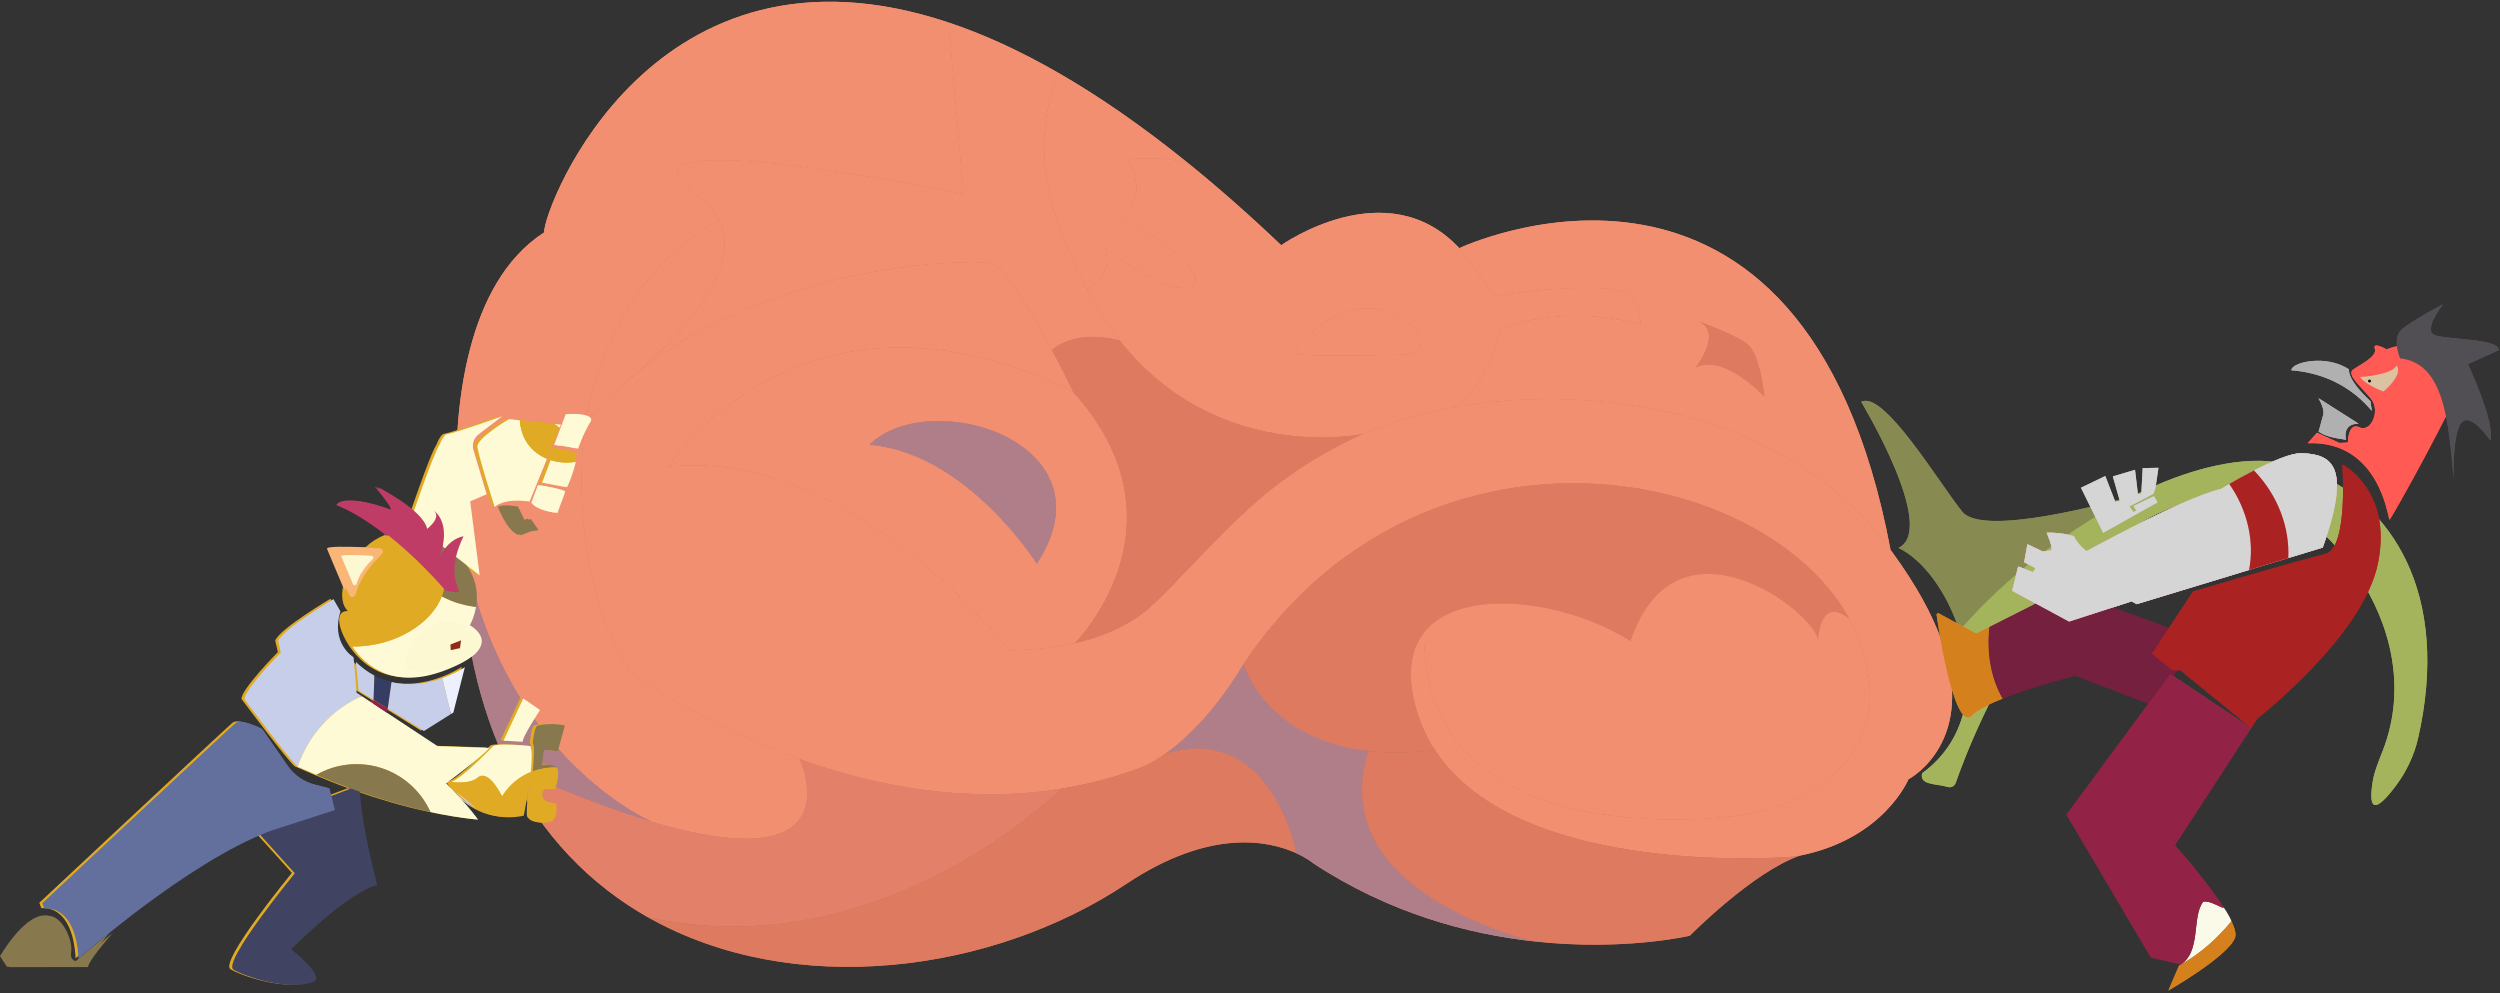 <?xml version="1.0" encoding="UTF-8"?><svg id="Layer_2" xmlns="http://www.w3.org/2000/svg" viewBox="0 0 725.029 288.024"><rect x="0" y="0" width="725.029" height="288.024" fill="#333333" stroke="none"/><defs><style>.cls-1{fill:#8d2d15;}.cls-2{fill:#fab677;}.cls-3{fill:#e28069;}.cls-4{fill:#dbc3a1;}.cls-5{fill:#edf0ff;}.cls-6{fill:#f28f70;}.cls-7{fill:#922246;}.cls-8{fill:#932247;}.cls-9{fill:#fefad5;}.cls-10{fill:#bf3c67;}.cls-11{fill:#75203f;}.cls-12{fill:#b07e89;}.cls-13{fill:#dd7a5f;}.cls-14{fill:#878a51;}.cls-15{fill:#e2a09c;}.cls-16{fill:#71453e;}.cls-17{fill:#a4b45c;}.cls-18{fill:#d3d3d3;}.cls-19{fill:#d5d5d5;}.cls-20{fill:#63709e;}.cls-21{fill:#404362;}.cls-22{fill:none;}.cls-23{fill:#a22;}.cls-24{fill:#ff5a53;}.cls-25{fill:#353d64;}.cls-26{fill:#524f54;}.cls-27{fill:#fcf8d2;}.cls-28{fill:#e0aa24;}.cls-29{fill:#b0b0b1;}.cls-30{fill:#87784d;}.cls-31{fill:#d4801d;}.cls-32{fill:#c7ceea;}.cls-33{fill:#ffd3c8;}.cls-34{fill:#fbfae8;}</style></defs><g id="Layer_3"><g><g><g><path class="cls-6" d="M275.11,6.535c-85.623-28.598-117.356,53.343-117.318,60.874-22.862,14.8-25.919,51.069-25.494,73.067l.007-.004c4.71,74.723,55.436,97.286,56.487,97.745,.011,.003,.015,.01,.015,.01,60.056,17.931,43.087-18.099,43.087-18.099-29.304-10.481-49.072-25.272-49.072-25.272-19.863-31.292-13.021-72.331-13.021-72.331,0,0,5.083-40.473,38.836-58.692-1.21-2.464-3.188-4.778-6.12-6.86-32.716-23.249,76.886-.748,76.886-.748l-4.29-49.689Z"/><path class="cls-6" d="M279.4,56.223s-109.602-22.5-76.886,.748c2.932,2.082,4.91,4.396,6.12,6.86,7.487,15.22-14.429,36.203-23.432,43.932,40.429-31.937,96.299-32.553,102.096-31.473,4.029,.75,12.106,14.573,17.762,25.179,5.032-3.957,11.672-4.691,19.672-2.734-3.395-4.315-6.592-9.278-9.5-14.966-16.384-30.789-13.488-47.906-8.535-62.773-11.261-6.459-21.777-11.191-31.587-14.463l4.29,49.689Z"/><path class="cls-6" d="M208.634,63.832c-33.754,18.218-38.836,58.692-38.836,58.692,3.669-4.288,7.613-8.197,11.741-11.744,0,0,.02-.012,.063-.046,1.186-1.024,2.385-2.01,3.6-2.97,9.003-7.728,30.919-28.712,23.432-43.932Z"/><path class="cls-6" d="M311.107,113.54l.151,.074s-2.612-5.428-6.199-12.144c-5.655-10.606-13.733-24.429-17.762-25.179-5.797-1.08-61.667-.464-102.096,31.473-1.963,1.684-3.311,2.739-3.6,2.97-.043,.034-.063,.046-.063,.046-4.128,3.547-8.072,7.456-11.741,11.744,0,0-6.842,41.039,13.021,72.331,0,0,19.769,14.792,49.072,25.272,21.52,7.704,48.19,13.093,75.948,8.584,7.75-1.255,15.589-3.282,23.415-6.246,0,0,2.606-.951,6.711-3.873,5.662-4.036,14.177-11.813,22.677-26,30.551-45.728,78.259-57.84,117.113-50.437,26.238,5.001,48.45,18.901,58.608,37.364l.004,.007c4.283,7.786,6.436,16.399,5.824,25.488,0,0-1.245,25.176-36.751,31.343,0,0-92.704,14.489-92.491-52.848-4.015,5.102-5.184,12.724-1.819,23.386,1.224,3.879,2.916,7.403,5.007,10.606,24.742,37.984,104.504,30.889,104.504,30.889,.465-.082,.92-.167,1.371-.258,24.421-4.905,31.451-22.125,31.451-22.125,0,0,1.464-.763,3.4-2.448,7.025-6.162,20.249-24.604-8.057-63.375-.176-.24-.351-.48-.531-.726-.346-.455-.69-.922-1.044-1.391-29.409-38.948-84.763-47.292-125.831-39.885l-.007,.004c-7.406,1.334-14.351,3.182-20.589,5.456-1.499,.549-3.363,1.274-5.519,2.224,0,0-.013,.008-.031,.009-7.85,3.447-19.521,9.686-31.07,19.797-13.46,11.791-27.415,28.777-33.927,33.038-3.701,2.425-8.885,5.643-18.471,7.778-.053,.049-.085,.086-.108,.108,.019-.029,.049-.055,.088-.096-5.002,1.104-11.203,1.925-19.02,2.183,0,0-45.696-59.045-98.993-53.346,0,0,38.915-60.133,117.355-21.797Z"/><path class="cls-12" d="M132.303,140.472l-.007,.004c.205,10.585,1.217,17.872,1.217,17.872,.507,25.803,5.549,46.966,13.845,63.992,16.789,7.48,30.404,12.586,41.431,15.877-1.051-.459-51.777-23.022-56.487-97.745Z"/><path class="cls-6" d="M306.696,20.998c-4.953,14.867-7.849,31.984,8.535,62.773,0,0,8.059-3.722,5.231-11.824,30.292,23.013,37.69,7.46,4.775-8.48,0,0,8.385-5.712,1.831-17.244,0,0,10.161-1.273,17.772,1.316-13.569-10.994-26.265-19.732-38.144-26.542Z"/><path class="cls-6" d="M324.731,98.736c27.937,35.493,69.129,27.419,70.523,27.138,.017-.001,.031-.009,.031-.009,2.157-.95,4.021-1.675,5.519-2.224,6.238-2.274,13.183-4.122,20.589-5.456l.007-.004c11.433-7.28,13.54-22.722,13.54-22.722,0,0,17.473-7.746,40.891-1.327,0,0,.258-8.306-6.438-9.88-6.689-1.578-25.129-.516-35.885,1.806,0,0-8.353-11.808-10.294-14.089-21.067-22.57-51.648-.852-51.648-.852-9.257-8.815-18.165-16.644-26.723-23.579-7.611-2.589-17.772-1.316-17.772-1.316,6.554,11.532-1.831,17.244-1.831,17.244,32.915,15.94,25.517,31.493-4.775,8.48,2.828,8.102-5.231,11.824-5.231,11.824,2.908,5.688,6.104,10.651,9.5,14.966Zm50.417,3.685c-.534-1.273,16.759-21.23,32.815-9.056,9.301,7.051,.221,9.468,.221,9.468,0,0-32.498,.868-33.036-.412Z"/><path class="cls-6" d="M311.107,113.54c-78.44-38.336-117.355,21.797-117.355,21.797,53.297-5.699,98.993,53.346,98.993,53.346,7.817-.258,14.018-1.079,19.02-2.183,2.203-2.292,33.127-35.678-.658-72.96Zm-59.01,15.445c17.946-17.429,71.452-.419,48.596,34.517,0,0-20.294-32.202-48.596-34.517Z"/><path class="cls-6" d="M300.693,163.501c22.856-34.936-30.65-51.945-48.596-34.517,28.301,2.314,48.596,34.517,48.596,34.517Z"/><path class="cls-6" d="M311.785,186.488c9.586-2.135,14.77-5.353,18.471-7.778,6.512-4.261,20.467-21.247,33.927-33.038,11.549-10.111,23.22-16.35,31.07-19.797-1.394,.281-42.586,8.355-70.523-27.138-8-1.958-14.639-1.224-19.672,2.734,3.587,6.715,6.199,12.144,6.199,12.144l-.151-.074c33.786,37.282,2.861,70.668,.658,72.96l.02-.012Z"/><path class="cls-6" d="M147.359,222.34c9.737,19.995,23.955,34.283,40.563,43.678,67.989,14.858,119.917-37.306,119.917-37.306-27.758,4.508-54.428-.88-75.948-8.584,0,0,16.969,36.03-43.087,18.099,0,0-.004-.007-.015-.01-11.027-3.291-24.642-8.397-41.431-15.877Z"/><path class="cls-6" d="M407.963,93.365c-16.056-12.173-33.35,7.783-32.815,9.056,.538,1.28,33.036,.412,33.036,.412,0,0,9.08-2.417-.221-9.468Z"/><path class="cls-6" d="M492.065,92.996c1.206,.432,10.973,3.971,14.6,6.72,3.858,2.93,5.039,15.313,5.039,15.313,0,0-11.625-12.603-19.94-8.454,0,0,8.489-10.697,.301-13.58Zm-68.853-21.026c1.941,2.282,10.294,14.089,10.294,14.089,10.756-2.321,29.196-3.383,35.885-1.806,6.696,1.574,6.438,9.88,6.438,9.88-23.418-6.419-40.891,1.327-40.891,1.327,0,0-2.107,15.442-13.54,22.722,41.067-7.407,96.422,.937,125.831,39.885,.354,.469,.698,.935,1.044,1.391-25.321-134.721-125.062-87.487-125.062-87.487Z"/><path class="cls-6" d="M492.065,92.996c8.188,2.883-.301,13.58-.301,13.58,8.314-4.149,19.94,8.454,19.94,8.454,0,0-1.181-12.384-5.039-15.313-3.627-2.749-13.394-6.288-14.6-6.72Z"/><path class="cls-6" d="M412.949,183.51c2.905-3.699,7.288-6.081,12.527-7.35,0,0-11.936-40.311,52.279-34.004-38.854-7.403-86.562,4.709-117.113,50.437,0,0,6.226,21.896,36.223,25.221,5.569,.628,11.958,.607,19.272-.313-2.09-3.203-3.783-6.727-5.007-10.606-3.365-10.662-2.195-18.284,1.819-23.386Z"/><path class="cls-6" d="M396.865,217.815c-29.997-3.325-36.223-25.221-36.223-25.221-8.5,14.187-17.015,21.964-22.677,26,30.626-9.213,37.832,28.092,37.966,28.833l.004,.007c3.267,1.482,4.964,2.943,4.964,2.943,22.099,14.542,44.971,20.549,64.03,22.638-1.383-.32-61.081-14.281-48.065-55.198Z"/><path class="cls-13" d="M187.922,266.018c42.182,23.875,99.813,16.219,138.764-9.707,24.357-16.22,41.368-12.471,49.245-8.885-.134-.741-7.34-38.046-37.966-28.833-4.105,2.922-6.711,3.873-6.711,3.873-7.825,2.964-15.665,4.991-23.415,6.246,0,0-51.928,52.165-119.917,37.306Z"/><path class="cls-6" d="M477.755,142.157c-64.215-6.307-52.279,34.004-52.279,34.004,13.917-3.37,33.795,1.158,47.397,9.783,13.267-39.452,54.073-8.077,54.385-.013,.103-2.095,1.003-12.962,9.104-6.41-10.158-18.462-32.37-32.362-58.608-37.364Z"/><path class="cls-6" d="M472.873,185.943c-13.602-8.624-33.48-13.153-47.397-9.783-5.239,1.269-9.622,3.65-12.527,7.35-.213,67.337,92.491,52.848,92.491,52.848,35.506-6.167,36.751-31.343,36.751-31.343,.612-9.089-1.541-17.702-5.824-25.488l-.004-.007c-8.102-6.553-9.001,4.315-9.104,6.41,.009,.094,.004,.178-.007,.265,0-.063,.005-.147,.007-.265-.313-8.064-41.118-39.439-54.385,.013Z"/><path class="cls-14" d="M539.776,116.55s22.284,36.823,10.818,42.349c7.11,3.412,14.099,12.863,17.609,23.944l.086-.023c13.862-15.878,32.332-30.057,50.467-39.061-7.083,2.028-43.687,12.03-49.661,4.662-6.618-8.164-22.842-35.418-29.32-31.87Z"/><path class="cls-13" d="M416.137,217.501c-7.314,.92-13.703,.941-19.272,.313-13.017,40.917,46.681,54.879,48.065,55.198l.021,.006c26.137,2.864,45.112-1.652,45.112-1.652,0,0,18.286-18.545,31.948-23.234-.451,.092-.906,.176-1.371,.258,0,0-79.762,7.095-104.504-30.889Z"/><path class="cls-17" d="M618.757,143.758c-18.135,9.005-36.606,23.183-50.467,39.061l-.086,.023c4.512,14.225,3.298,31.136-10.731,41.395-1.019,3.537,4.32,3.012,7.337,3.973,.982,.31,2.027-.199,2.369-1.173,4.718-13.587,32.515-86.285,86.071-83.735,16.878,.802,52.152,37.099,37.816,74.329-1.164,3.01-2.455,6.003-2.943,8.997-1.437,8.831,.916,8.991,6.755,1.179,3.035-4.063,5.272-8.832,6.366-13.601,1.174-5.095,1.98-10.156,2.394-15.15,3.201-38.495-18.576-59.842-40.906-64.625-12.067-2.587-27.88,1.33-43.974,9.326Z"/></g><g><path class="cls-6" d="M275.11,6.535c-85.623-28.598-117.356,53.343-117.318,60.874-22.862,14.8-25.919,51.069-25.494,73.067l.007-.004c4.71,74.723,55.436,97.286,56.487,97.745,.011,.003,.015,.01,.015,.01,60.056,17.931,43.087-18.099,43.087-18.099-29.304-10.481-49.072-25.272-49.072-25.272-19.863-31.292-13.021-72.331-13.021-72.331,0,0,5.083-40.473,38.836-58.692-1.21-2.464-3.188-4.778-6.12-6.86-32.716-23.249,76.886-.748,76.886-.748l-4.29-49.689Z"/><path class="cls-6" d="M279.4,56.223s-109.602-22.5-76.886,.748c2.932,2.082,4.91,4.396,6.12,6.86,7.487,15.22-14.429,36.203-23.432,43.932,40.429-31.937,96.299-32.553,102.096-31.473,4.029,.75,12.106,14.573,17.762,25.179,5.032-3.957,11.672-4.691,19.672-2.734-3.395-4.315-6.592-9.278-9.5-14.966-16.384-30.789-13.488-47.906-8.535-62.773-11.261-6.459-21.777-11.191-31.587-14.463l4.29,49.689Z"/><path class="cls-6" d="M208.634,63.832c-33.754,18.218-38.836,58.692-38.836,58.692,3.669-4.288,7.613-8.197,11.741-11.744,0,0,.02-.012,.063-.046,1.186-1.024,2.385-2.01,3.6-2.97,9.003-7.728,30.919-28.712,23.432-43.932Z"/><path class="cls-6" d="M311.107,113.54l.151,.074s-2.612-5.428-6.199-12.144c-5.655-10.606-13.733-24.429-17.762-25.179-5.797-1.08-61.667-.464-102.096,31.473-1.963,1.684-3.311,2.739-3.6,2.97-.043,.034-.063,.046-.063,.046-4.128,3.547-8.072,7.456-11.741,11.744,0,0-6.842,41.039,13.021,72.331,0,0,19.769,14.792,49.072,25.272,21.52,7.704,48.19,13.093,75.948,8.584,7.75-1.255,15.589-3.282,23.415-6.246,0,0,2.606-.951,6.711-3.873,5.662-4.036,14.177-11.813,22.677-26,30.551-45.728,78.259-57.84,117.113-50.437,26.238,5.001,48.45,18.901,58.608,37.364l.004,.007c4.283,7.786,6.436,16.399,5.824,25.488,0,0-1.245,25.176-36.751,31.343,0,0-92.704,14.489-92.491-52.848-4.015,5.102-5.184,12.724-1.819,23.386,1.224,3.879,2.916,7.403,5.007,10.606,24.742,37.984,104.504,30.889,104.504,30.889,.465-.082,.92-.167,1.371-.258,24.421-4.905,31.451-22.125,31.451-22.125,0,0,1.464-.763,3.4-2.448,7.025-6.162,20.249-24.604-8.057-63.375-.176-.24-.351-.48-.531-.726-.346-.455-.69-.922-1.044-1.391-29.409-38.948-84.763-47.292-125.831-39.885l-.007,.004c-7.406,1.334-14.351,3.182-20.589,5.456-1.499,.549-3.363,1.274-5.519,2.224,0,0-.013,.008-.031,.009-7.85,3.447-19.521,9.686-31.07,19.797-13.46,11.791-27.415,28.777-33.927,33.038-3.701,2.425-8.885,5.643-18.471,7.778-.053,.049-.085,.086-.108,.108,.019-.029,.049-.055,.088-.096-5.002,1.104-11.203,1.925-19.02,2.183,0,0-45.696-59.045-98.993-53.346,0,0,38.915-60.133,117.355-21.797Z"/><path class="cls-12" d="M132.303,140.472l-.007,.004c.205,10.585,1.217,17.872,1.217,17.872,.507,25.803,5.549,46.966,13.845,63.992,16.789,7.48,30.404,12.586,41.431,15.877-1.051-.459-51.777-23.022-56.487-97.745Z"/><path class="cls-6" d="M306.696,20.998c-4.953,14.867-7.849,31.984,8.535,62.773,0,0,8.059-3.722,5.231-11.824,30.292,23.013,37.69,7.46,4.775-8.48,0,0,8.385-5.712,1.831-17.244,0,0,10.161-1.273,17.772,1.316-13.569-10.994-26.265-19.732-38.144-26.542Z"/><path class="cls-6" d="M324.731,98.736c27.937,35.493,69.129,27.419,70.523,27.138,.017-.001,.031-.009,.031-.009,2.157-.95,4.021-1.675,5.519-2.224,6.238-2.274,13.183-4.122,20.589-5.456l.007-.004c11.433-7.28,13.54-22.722,13.54-22.722,0,0,17.473-7.746,40.891-1.327,0,0,.258-8.306-6.438-9.88-6.689-1.578-25.129-.516-35.885,1.806,0,0-8.353-11.808-10.294-14.089-21.067-22.57-51.648-.852-51.648-.852-9.257-8.815-18.165-16.644-26.723-23.579-7.611-2.589-17.772-1.316-17.772-1.316,6.554,11.532-1.831,17.244-1.831,17.244,32.915,15.94,25.517,31.493-4.775,8.48,2.828,8.102-5.231,11.824-5.231,11.824,2.908,5.688,6.104,10.651,9.5,14.966Zm50.417,3.685c-.534-1.273,16.759-21.23,32.815-9.056,9.301,7.051,.221,9.468,.221,9.468,0,0-32.498,.868-33.036-.412Z"/><path class="cls-6" d="M311.107,113.54c-78.44-38.336-117.355,21.797-117.355,21.797,53.297-5.699,98.993,53.346,98.993,53.346,7.817-.258,14.018-1.079,19.02-2.183,2.203-2.292,33.127-35.678-.658-72.96Zm-59.01,15.445c17.946-17.429,71.452-.419,48.596,34.517,0,0-20.294-32.202-48.596-34.517Z"/><path class="cls-12" d="M300.693,163.501c22.856-34.936-30.65-51.945-48.596-34.517,28.301,2.314,48.596,34.517,48.596,34.517Z"/><path class="cls-13" d="M311.785,186.488c9.586-2.135,14.77-5.353,18.471-7.778,6.512-4.261,20.467-21.247,33.927-33.038,11.549-10.111,23.22-16.35,31.07-19.797-1.394,.281-42.586,8.355-70.523-27.138-8-1.958-14.639-1.224-19.672,2.734,3.587,6.715,6.199,12.144,6.199,12.144l-.151-.074c33.786,37.282,2.861,70.668,.658,72.96l.02-.012Z"/><path class="cls-3" d="M147.359,222.34c9.737,19.995,23.955,34.283,40.563,43.678,67.989,14.858,119.917-37.306,119.917-37.306-27.758,4.508-54.428-.88-75.948-8.584,0,0,16.969,36.03-43.087,18.099,0,0-.004-.007-.015-.01-11.027-3.291-24.642-8.397-41.431-15.877Z"/><path class="cls-6" d="M407.963,93.365c-16.056-12.173-33.35,7.783-32.815,9.056,.538,1.28,33.036,.412,33.036,.412,0,0,9.08-2.417-.221-9.468Z"/><path class="cls-6" d="M492.065,92.996c1.206,.432,10.973,3.971,14.6,6.72,3.858,2.93,5.039,15.313,5.039,15.313,0,0-11.625-12.603-19.94-8.454,0,0,8.489-10.697,.301-13.58Zm-68.853-21.026c1.941,2.282,10.294,14.089,10.294,14.089,10.756-2.321,29.196-3.383,35.885-1.806,6.696,1.574,6.438,9.88,6.438,9.88-23.418-6.419-40.891,1.327-40.891,1.327,0,0-2.107,15.442-13.54,22.722,41.067-7.407,96.422,.937,125.831,39.885,.354,.469,.698,.935,1.044,1.391-25.321-134.721-125.062-87.487-125.062-87.487Z"/><path class="cls-13" d="M492.065,92.996c8.188,2.883-.301,13.58-.301,13.58,8.314-4.149,19.94,8.454,19.94,8.454,0,0-1.181-12.384-5.039-15.313-3.627-2.749-13.394-6.288-14.6-6.72Z"/><path class="cls-13" d="M412.949,183.51c2.905-3.699,7.288-6.081,12.527-7.35,0,0-11.936-40.311,52.279-34.004-38.854-7.403-86.562,4.709-117.113,50.437,0,0,6.226,21.896,36.223,25.221,5.569,.628,11.958,.607,19.272-.313-2.09-3.203-3.783-6.727-5.007-10.606-3.365-10.662-2.195-18.284,1.819-23.386Z"/><path class="cls-12" d="M396.865,217.815c-29.997-3.325-36.223-25.221-36.223-25.221-8.5,14.187-17.015,21.964-22.677,26,30.626-9.213,37.832,28.092,37.966,28.833l.004,.007c3.267,1.482,4.964,2.943,4.964,2.943,22.099,14.542,44.971,20.549,64.03,22.638-1.383-.32-61.081-14.281-48.065-55.198Z"/><path class="cls-13" d="M187.922,266.018c42.182,23.875,99.813,16.219,138.764-9.707,24.357-16.22,41.368-12.471,49.245-8.885-.134-.741-7.34-38.046-37.966-28.833-4.105,2.922-6.711,3.873-6.711,3.873-7.825,2.964-15.665,4.991-23.415,6.246,0,0-51.928,52.165-119.917,37.306Z"/><path class="cls-13" d="M477.755,142.157c-64.215-6.307-52.279,34.004-52.279,34.004,13.917-3.37,33.795,1.158,47.397,9.783,13.267-39.452,54.073-8.077,54.385-.013,.103-2.095,1.003-12.962,9.104-6.41-10.158-18.462-32.37-32.362-58.608-37.364Z"/><path class="cls-6" d="M472.873,185.943c-13.602-8.624-33.48-13.153-47.397-9.783-5.239,1.269-9.622,3.65-12.527,7.35-.213,67.337,92.491,52.848,92.491,52.848,35.506-6.167,36.751-31.343,36.751-31.343,.612-9.089-1.541-17.702-5.824-25.488l-.004-.007c-8.102-6.553-9.001,4.315-9.104,6.41,.009,.094,.004,.178-.007,.265,0-.063,.005-.147,.007-.265-.313-8.064-41.118-39.439-54.385,.013Z"/><path class="cls-14" d="M539.776,116.55s22.284,36.823,10.818,42.349c7.11,3.412,14.099,12.863,17.609,23.944l.086-.023c13.862-15.878,32.332-30.057,50.467-39.061-7.083,2.028-43.687,12.03-49.661,4.662-6.618-8.164-22.842-35.418-29.32-31.87Z"/><path class="cls-13" d="M416.137,217.501c-7.314,.92-13.703,.941-19.272,.313-13.017,40.917,46.681,54.879,48.065,55.198l.021,.006c26.137,2.864,45.112-1.652,45.112-1.652,0,0,18.286-18.545,31.948-23.234-.451,.092-.906,.176-1.371,.258,0,0-79.762,7.095-104.504-30.889Z"/><path class="cls-17" d="M618.757,143.758c-18.135,9.005-36.606,23.183-50.467,39.061l-.086,.023c4.512,14.225,3.298,31.136-10.731,41.395-1.019,3.537,4.32,3.012,7.337,3.973,.982,.31,2.027-.199,2.369-1.173,4.718-13.587,32.515-86.285,86.071-83.735,16.878,.802,52.152,37.099,37.816,74.329-1.164,3.01-2.455,6.003-2.943,8.997-1.437,8.831,.916,8.991,6.755,1.179,3.035-4.063,5.272-8.832,6.366-13.601,1.174-5.095,1.98-10.156,2.394-15.15,3.201-38.495-18.576-59.842-40.906-64.625-12.067-2.587-27.88,1.33-43.974,9.326Z"/></g></g><g><g><polygon class="cls-18" points="112.486 201.964 112.425 201.938 112.482 201.916 112.486 201.964"/><polygon class="cls-18" points="112.512 201.903 112.482 201.916 112.482 201.892 112.512 201.903"/><polygon class="cls-9" points="132.857 185.584 132.519 187.977 132.303 187.889 129.859 188.438 129.786 186.862 129.779 186.793 129.822 186.775 132.857 185.584"/><path class="cls-30" d="M128.337,171.135s-.155-.182-.444-.519c.038-.199,.07-.399,.098-.599,.366-2.637-.142-5.541-1.426-8.402v-.003c-1.034-2.311-2.57-4.595-4.551-6.689,.713,.227,1.44,.503,2.176,.835l.006,.004c.465,.205,.935,.439,1.41,.696,.724,.392,1.41,.788,2.053,1.199,.063,.036,.128,.079,.191,.119,.29,.187,.573,.374,.85,.563,1.086,.743,2.044,1.504,2.889,2.274,1.122,1.023,2.043,2.063,2.794,3.111l-2.989-2.336c-2.3,9.958,4.88,11.205-3.056,9.746Z"/><path class="cls-28" d="M138.851,185.758c-.068-2.77-3.459-4.547-3.459-4.547,0,0,.205-.345,.485-.973,.413-.922,.986-2.448,1.312-4.345,.192-1.117,.294-2.365,.226-3.695-.134-2.616-.927-5.557-3.03-8.469l-.003-.004-2.989-2.336c-2.3,9.958,4.88,11.205-3.056,9.746,0,0-.155-.182-.444-.519-1.71-1.968-8.163-9.195-16.171-15.515-2.16,.811-4.097,2.083-5.761,3.624,1.258,.059,2.421,.118,3.349,.171,.82,.048,1.204,1.045,.622,1.623-3.67,3.634-6.535,7.481-7.707,11.774-.24,.878-1.441,.971-1.796,.134-.294-.688-.624-1.463-.968-2.281-.553,2.975-.143,5.607,1.429,7.082,0,0-3.681-.521-2.157,4.832,.389,1.369,1.23,3.316,2.585,5.335,2.386,3.564,6.378,7.352,12.326,8.595,3.862,.808,8.549,.542,14.16-1.555,8.777-3.283,11.105-6.337,11.047-8.677Zm-21.228-2.552l-.007,.002,.004-.006c.011-.005,.025-.01,.037-.019-.012,.009-.023,.017-.034,.022Zm14.895,4.771l-.216-.088-2.444,.55-.073-1.576-.007-.069,.043-.018,3.035-1.191-.338,2.393Z"/><path class="cls-28" d="M109.931,160.519c-3.67,3.634-6.535,7.481-7.707,11.774-.24,.878-1.441,.971-1.796,.134-.294-.688-.624-1.463-.968-2.281,.205-1.088,.535-2.222,.989-3.36,.796-2.015,1.968-4.052,3.462-5.879,.626-.769,1.312-1.503,2.048-2.182,1.258,.059,2.421,.118,3.349,.171,.82,.048,1.204,1.045,.622,1.623Z"/><path class="cls-28" d="M127.991,170.017c-.028,.2-.06,.4-.098,.599-1.71-1.968-8.163-9.195-16.171-15.515,3.031-1.144,6.506-1.378,10.292-.179,1.981,2.095,3.517,4.378,4.552,6.689v.003c1.283,2.861,1.792,5.765,1.426,8.402Z"/><path class="cls-22" d="M139.112,189.297s1.491,1.563,2.136,1.633"/><g><path class="cls-28" d="M135.503,145.273l2.747,21.476-3.865-3.021-.003-.004c-.75-1.049-1.672-2.088-2.794-3.111,.411-1.538,1.048-3.273,1.984-5.22-2.117,.405-3.731,1.661-4.873,2.947-.276-.189-.56-.375-.85-.563-.063-.039-.128-.083-.191-.119,1.218-6.905-2.364-9.45-2.585-9.597,2.088,2.106-2.069,5.198-2.069,5.198-.336-1.719-1.86-3.551-3.798-5.255,1.932-5.578,5.992-17.051,7.311-18.914,.715-1.901,1.597-3.182,2.191-3.264,2.166-.3,16.066-5.214,16.066-5.214l-6.856,5.25c-1.378,1.058-1.963,2.854-1.466,4.521l3.832,12.837-4.78,2.054Z"/><path class="cls-9" d="M134.382,163.724l-2.989-2.336-3.169-2.48-.705-.549-3.323-2.597-.006-.004-6.029-4.716s.408-1.199,1.046-3.038c1.938,1.704,3.462,3.536,3.798,5.255,0,0,4.158-3.092,2.069-5.198,.221,.147,3.803,2.692,2.585,9.597,.063,.036,.128,.079,.191,.119,.29,.187,.573,.374,.85,.563,1.142-1.285,2.756-2.541,4.873-2.947-.936,1.948-1.573,3.682-1.984,5.22,1.122,1.023,2.043,2.063,2.794,3.111Z"/><path class="cls-30" d="M31.829,270.445s-7.001,7.94-7.164,9.895l-22.666,.017-1.999-3.052s7.87-13.783,14.432-11.603c3.17,1.053,5.91,7.021,5.332,10.47-.446,2.659,2.155,2.58,2.155,2.58l9.91-8.306Z"/><path class="cls-21" d="M103.537,229.527c-.911-.323-1.795-.642-2.653-.957l2.611-.986c-.005,.612,.009,1.264,.042,1.943Z"/><path class="cls-28" d="M83.6,275.168c9.793,7.927,6.79,9.256,6.79,9.256-6.722,3.196-20.066-1.258-23.525-3.326-3.462-2.069,17.776-27.949,17.776-27.949l-10.008-11.12c-23.792,10.143-52.702,35.899-52.702,35.899-.923-16.198-9.932-14.523-9.932-14.523l-.6-1.583s54.266-50.788,56.046-52.228c1.783-1.436,7.764,1.663,7.764,1.663l7.392,10.675c1.885,2.724,4.694,4.674,7.908,5.489l4.163,1.058,.566,2.231,5.647-2.139c.858,.315,1.742,.634,2.653,.957,.49,10.186,5.015,27.002,5.015,27.002-8.819,2.307-24.952,18.639-24.952,18.639Z"/><path class="cls-18" d="M137.542,234.523c-2.954-1.64-5.088-3.81-6.412-5.427l6.412,5.427Z"/><path class="cls-28" d="M151.029,236.447c-5.59,1.16-10.082-.03-13.487-1.924l-6.412-5.427c-1.085-1.331-1.624-2.289-1.624-2.289,.164-.028,.348-.08,.547-.158,3.549-1.387,12.161-10.457,12.161-10.457,2.009-.87,10.779,.057,10.779,.057,.514,1.373,.414,4.317,.074,7.54-.621,5.859-2.038,12.657-2.038,12.657Z"/><path class="cls-28" d="M150.726,214.992l-5.573-.311c.011-.077,5.737-12.24,5.737-12.24l4.881,3.352s-5.2,7.86-5.045,9.199Z"/><path class="cls-28" d="M159.122,238.115s-4.434,1.364-6.193-1.196c-.494-.72,.285-7.602,.76-13.369,.352-4.219,.54-7.841-.055-8.011,0,0,.454-4.994,1.392-5.219,4.152-1.006,7.936-.032,7.936-.032l-2.061,7.473s-4.038-.646-4.052-.229c-.018,.416-.55,4.181-.55,4.181,0,0,2.954-.358,4.182,.707h.003c.285,.245,.475,.568,.517,.989,.221,2.24-.867,5.436-.867,5.436l-2.339-.14c-.671-.044-1.26,.435-1.364,1.097l-.005,.037c-.18,1.275,.682,2.472,1.952,2.707l2.047,.375s.778,3.861-1.303,5.194Z"/><path class="cls-28" d="M137.807,237.603c-4.728-.485-9.376-1.268-13.828-2.231-7.555-1.63-14.55-3.77-20.442-5.845-.033-.679-.047-1.331-.042-1.943l-2.611,.986c-4.035-1.486-7.441-2.89-10.006-3.988-.166-.075-.33-.142-.491-.212-2.782-1.197-4.462-1.979-4.726-2.016-.043-.006-.109-.046-.198-.116-2.043-1.606-15.428-19.522-15.428-19.522-.106-2.816,10.556-13.604,10.556-13.604l-.776-3.32c1.244-3.432,16.035-12.149,16.035-12.149l2.014,3.525c-2.845,9.194,3.65,13.285,3.776,13.262,.13,.018,.908,10.334,.908,10.334l1.51,.996,3.375,2.227,3.973,2.621,10.825,7.147,3.811,2.517,15.002,.501c-2.59,3.031-12.497,10.263-12.497,10.263,6.946,7.062,9.259,10.568,9.259,10.568Z"/><path class="cls-28" d="M127.394,196.559c-3.932,1.401-9.226,2.46-14.725,1.125-1.64-.392-3.296-1.004-4.942-1.88-1.823-.973-3.631-2.27-5.382-3.968l.8,8.307,4.332,2.685,4.107,2.541,10.504,6.51,7.83-4.915,.695-.436,3.344-13.15s-2.585,1.765-6.56,3.181Zm-14.969,5.379l.058-.023v-.024l.029,.011-.029,.013,.004,.048-.061-.026Z"/><polygon class="cls-32" points="112.482 201.916 112.486 201.964 112.425 201.938 112.482 201.916"/><polygon class="cls-32" points="112.512 201.903 112.482 201.916 112.482 201.892 112.512 201.903"/><path class="cls-9" d="M164.063,120.115l-3.371,8.963s1.616-.1,6.114,.923c0,0,1.272-3.952,3.747-8.111,0,0,1.065-2.277-6.489-1.775Z"/><path class="cls-28" d="M166.129,133.816c-.62,2.942-2.297,7.338-2.659,7.344-.488,.006-7.117-1.306-7.117-1.306l2.476-6.53,1.297-3.421s5.862,.676,6.167,1.618c.14,.428,.051,1.274-.164,2.295Z"/><path class="cls-9" d="M155.998,140.658s7.018,1.15,7.016,1.78-2.179,5.751-2.156,6.21c0,0-5.011-.481-6.777-2.85l1.918-5.14Z"/><path class="cls-30" d="M155.348,153.624l-2.432,.4-2.655,1.076c-3.314-1.208-5.857-8.1-5.857-8.1,1.192-.802,4.943-.22,4.943-.22l2.069,4.195,1.682-.576,2.25,3.224Z"/><polygon class="cls-27" points="132.857 185.584 132.519 187.977 132.303 187.889 129.859 188.438 129.786 186.862 129.779 186.793 129.822 186.775 132.857 185.584"/><path class="cls-2" d="M109.931,160.519c-3.67,3.634-6.535,7.481-7.707,11.774-.24,.878-1.441,.971-1.796,.134-.294-.688-.624-1.463-.968-2.281-1.887-4.447-4.331-10.222-4.621-10.988-.297-.787,6.161-.65,11.121-.432,1.258,.059,2.421,.118,3.349,.171,.82,.048,1.204,1.045,.622,1.623Z"/><path class="cls-27" d="M107.235,162.029c.353-.349,.12-.952-.375-.98-2.782-.156-8.98-.439-8.753,.157,.209,.549,2.243,5.348,3.381,8.028,.215,.506,.94,.449,1.085-.081,.71-2.596,2.443-4.924,4.663-7.123Z"/><path class="cls-10" d="M128.337,171.135s-.155-.182-.444-.519c-1.71-1.968-8.163-9.195-16.171-15.515-4.434-3.5-9.34-6.72-14.185-8.613,0,0,1.335-3.784,15.257,1.276,0,0,2.743,1.59-4.07-6.628,.191,.095,6.3,3.185,10.484,6.868,1.938,1.704,3.462,3.536,3.798,5.255,0,0,4.158-3.092,2.069-5.198,.221,.147,3.803,2.692,2.585,9.597-.039,.229-.086,.464-.14,.702-.213,.998-.522,2.078-.953,3.252,.109-.24,.647-1.423,1.659-2.703,.149-.19,.305-.379,.475-.569,1.142-1.285,2.756-2.541,4.873-2.947-.936,1.948-1.573,3.682-1.984,5.22-.075,.265-.138,.522-.195,.776-2.3,9.958,4.88,11.205-3.056,9.746Z"/><polygon class="cls-8" points="111.582 205.369 111.407 206.607 107.434 203.986 107.476 202.828 111.582 205.369"/><path class="cls-30" d="M103.537,229.527c-.911-.323-1.795-.642-2.653-.957l2.611-.986c-.005,.612,.009,1.264,.042,1.943Z"/><path class="cls-28" d="M161.814,123.021l-.38,.93-3.657,8.987-5.047,12.392c-8.02-1.083-10.107,1.614-10.107,1.614,0,0-4.834-15.042-5.017-17.532-.179-2.49,9.156-7.988,9.156-7.988l3.135,.334,9.988,1.058,1.928,.205Z"/></g><path class="cls-22" d="M120.329,183.979c1.635,.425,3.393,.776,3.872,.493,0,0-3.135,3.128-5.362,2.343"/><path class="cls-22" d="M117.623,183.205l-.003-.004c-.264-.082-.421-.131-.421-.131"/><path class="cls-22" d="M134.898,182.343c.81-.049,1.597-.101,1.597-.101"/><path class="cls-22" d="M136.979,178.818s-.475,.665-1.103,1.42"/><polygon class="cls-1" points="132.857 185.584 132.519 187.977 132.303 187.889 129.859 188.438 129.786 186.862 129.779 186.793 129.822 186.775 132.857 185.584"/><polygon class="cls-33" points="131.026 188.135 130.965 188.11 131.023 188.087 131.026 188.135"/><polygon class="cls-33" points="131.052 188.074 131.023 188.087 131.023 188.063 131.052 188.074"/><path class="cls-22" d="M113.359,192.79s-3.825-1.387-4.21-.933"/><path class="cls-22" d="M115.447,195.416s-.971-.244-2.155,.872"/><path class="cls-22" d="M138.483,185.827s4.828-.966,5.518-.467"/><path class="cls-22" d="M140.173,187.778s2.405,1.08,2.615,1.532"/><path class="cls-22" d="M111.091,189.064s-3.063-2.813-5.859-2.724"/></g><g><polygon class="cls-18" points="115.443 201.21 115.212 202.846 115.064 202.784 113.397 203.161 113.345 202.085 113.342 202.036 113.371 202.024 115.443 201.21"/><polygon class="cls-18" points="113.345 202.085 113.284 202.059 113.342 202.036 113.345 202.085"/><polygon class="cls-18" points="113.371 202.024 113.342 202.036 113.342 202.013 113.371 202.024"/><path class="cls-9" d="M128.662,194.556c-14.251,5.331-22.551-1.163-26.485-7.04,12.902-.007,23.046-6.964,25.944-14.577,3.738,2.043,7.481,2.797,9.927,3.075-.546,3.187-1.797,5.318-1.797,5.318,0,0,11.561,6.06-7.589,13.224Z"/><path class="cls-30" d="M138.048,176.014c-2.446-.278-6.189-1.032-9.927-3.075,.352-.927,.601-1.866,.729-2.801,.664-4.77-1.544-10.407-5.977-15.095,1.17,.37,2.368,.876,3.592,1.536,.797,.429,1.545,.869,2.244,1.318,7.2,4.592,9.34,9.974,9.565,14.421,.067,1.33-.035,2.579-.226,3.695Z"/><path class="cls-28" d="M128.85,170.138c-1.198,8.62-12.201,17.368-26.673,17.378-1.355-2.02-2.196-3.967-2.585-5.335-1.524-5.352,2.157-4.832,2.157-4.832-5.926-5.563,4.651-27.528,21.124-22.305,4.433,4.688,6.642,10.324,5.977,15.095Z"/><path class="cls-22" d="M139.972,189.419s1.491,1.563,2.136,1.633"/><g><path class="cls-9" d="M133.931,146.437s-4.805-19.671-6.547-17.238-8.365,21.965-8.365,21.965l20.09,15.706-2.943-23.011-2.235,2.577Z"/><path class="cls-30" d="M32.689,270.566s-7.001,7.94-7.164,9.895l-22.666,.017-1.999-3.052s7.87-13.783,14.432-11.603c3.17,1.053,5.91,7.021,5.332,10.47-.446,2.659,2.155,2.58,2.155,2.58l9.91-8.306Z"/><path class="cls-21" d="M73.126,239.522l12.374,13.747s-21.236,25.88-17.776,27.95,16.803,6.523,23.525,3.326c0,0,3.002-1.327-6.789-9.255,0,0,16.134-16.332,24.952-18.64,0,0-5.147-19.134-5.058-28.946l-31.228,11.818Z"/><path class="cls-20" d="M76.068,211.376s-5.983-3.099-7.763-1.661-56.048,52.228-56.048,52.228l.602,1.583s9.008-1.675,9.932,14.524c0,0,31.288-27.873,55.552-37.05l18.788-6.085-1.599-6.315-4.165-1.058c-3.212-.816-6.02-2.766-7.907-5.49l-7.392-10.676Z"/><path class="cls-18" d="M131.989,229.217l6.412,5.427c-2.954-1.64-5.088-3.81-6.412-5.427Z"/><path class="cls-9" d="M153.926,223.911c-1.137,.455-2.266,1.051-3.364,1.812-2.363,1.64-3.936,3.617-4.96,5.252,0,0-3.84-8.11-7.057-5.464-2,1.647-5.374,1.558-7.633,1.259,3.549-1.387,12.16-10.457,12.16-10.457,2.009-.87,10.779,.057,10.779,.057,.514,1.373,.414,4.317,.074,7.54Z"/><path class="cls-9" d="M146.013,214.802c.011-.078,5.738-12.24,5.738-12.24l4.878,3.353s-5.198,7.861-5.045,9.201l-5.572-.313Z"/><path class="cls-30" d="M161.339,222.542c-2.104,.002-4.445,.287-6.791,1.13,.351-4.219,.54-7.842-.055-8.011,0,0,.454-4.994,1.392-5.219,4.152-1.006,7.936-.032,7.936-.032l-2.061,7.473s-4.038-.646-4.052-.229c-.018,.416-.55,4.181-.55,4.181,0,0,2.954-.358,4.182,.707Z"/><path class="cls-32" d="M104.918,201.881c-8.614,3.766-15.412,11.206-18.595,20.477-2.043-1.606-15.428-19.522-15.428-19.522-.106-2.816,10.556-13.604,10.556-13.604l-.777-3.32c1.244-3.432,16.035-12.149,16.035-12.149l2.014,3.525c-2.845,9.194,3.65,13.285,3.776,13.262,.13,.018,.908,10.334,.908,10.334l1.51,.996Z"/><path class="cls-9" d="M138.666,237.725c-4.728-.485-9.376-1.268-13.828-2.231-2.712-6.024-7.893-10.743-14.357-12.79-6.331-2.001-13.123-1.199-18.743,2-.166-.075-.33-.142-.491-.212-2.782-1.197-4.462-1.979-4.726-2.016-.043-.006-.109-.046-.198-.116,3.183-9.272,9.981-16.712,18.595-20.477l18.173,11.995,3.811,2.517,15.002,.501c-2.59,3.031-12.497,10.263-12.497,10.263,6.946,7.062,9.259,10.568,9.259,10.568Z"/><path class="cls-32" d="M108.586,195.925l-.251,7.024-4.331-2.685-.8-8.307c1.751,1.698,3.559,2.995,5.382,3.968Z"/><path class="cls-5" d="M134.813,193.499l-3.344,13.15-.695,.436-2.522-10.405c3.975-1.416,6.56-3.181,6.56-3.181Z"/><path class="cls-32" d="M130.775,207.086l-7.83,4.915-10.503-6.51,1.087-7.686c5.499,1.336,10.792,.277,14.725-1.125l2.522,10.405Z"/><path class="cls-9" d="M153.599,129.419c1.335,1.608,3.071,2.841,5.037,3.64l-5.047,12.392c-8.02-1.083-10.107,1.614-10.107,1.614,0,0-4.834-15.042-5.017-17.532-.179-2.49,9.156-7.988,9.156-7.988l3.136,.334c.146,2.386,.853,5.142,2.842,7.54Z"/><polygon class="cls-9" points="162.673 123.142 162.293 124.072 160.745 122.938 162.673 123.142"/><path class="cls-9" d="M164.923,120.237l-3.371,8.963s1.616-.1,6.114,.923c0,0,1.272-3.952,3.747-8.111,0,0,1.065-2.277-6.489-1.775Z"/><path class="cls-9" d="M166.988,133.937c-.62,2.942-2.297,7.338-2.659,7.344-.488,.006-7.117-1.306-7.117-1.306l2.476-6.53c2.267,.722,4.777,.907,7.3,.491Z"/><path class="cls-9" d="M156.858,140.779s7.018,1.15,7.016,1.78-2.179,5.751-2.156,6.21c0,0-5.011-.481-6.777-2.85l1.918-5.14Z"/><path class="cls-30" d="M156.208,153.746l-2.432,.4-2.655,1.076c-3.314-1.208-5.857-8.1-5.857-8.1,1.192-.802,4.943-.22,4.943-.22l2.069,4.195,1.682-.576,2.25,3.224Z"/><path class="cls-9" d="M145.634,120.732s-13.898,4.915-16.065,5.215-8.155,16.524,4.173,20.571l7.402-3.177-3.832-12.838c-.497-1.665,.086-3.464,1.466-4.521l6.856-5.25Z"/><path class="cls-27" d="M131.109,193.111c-5.552,2.076-9.96,1.881-13.376,.591-1.052-5.813,5.78-17.323,18.068-12.037-.191,.414,.018,1.05,.018,1.05,0,0,10.412,4.737-4.71,10.396Z"/><path class="cls-2" d="M110.791,160.639c.583-.577,.199-1.575-.621-1.621-4.599-.258-14.846-.725-14.472,.259,.346,.908,3.708,8.841,5.589,13.272,.355,.836,1.555,.742,1.795-.135,1.174-4.293,4.039-8.14,7.709-11.776Z"/><path class="cls-27" d="M108.095,162.151c.353-.349,.12-.952-.375-.98-2.782-.156-8.98-.439-8.753,.157,.209,.549,2.243,5.348,3.381,8.028,.215,.506,.94,.449,1.085-.081,.71-2.596,2.443-4.924,4.663-7.123Z"/><path class="cls-10" d="M129.198,171.257s-15.717-18.745-30.803-24.648c0,0,1.337-3.781,15.259,1.275,0,0,2.743,1.591-4.075-6.632,0,0,13.217,6.641,14.287,12.126,0,0,4.168-3.1,2.059-5.203,0,0,5.255,3.39,1.485,13.604,0,0,2.199-5.344,7.022-6.266-7.425,15.439,4.077,17.452-5.234,15.742Z"/><path class="cls-25" d="M113.528,197.805l-1.087,7.686-4.107-2.541,.251-7.024c1.646,.876,3.302,1.488,4.942,1.88Z"/><polygon class="cls-8" points="108.335 202.949 112.441 205.491 112.266 206.729 108.293 204.108 108.335 202.949"/><path class="cls-30" d="M124.838,235.494c-14.231-3.067-26.478-7.958-33.1-10.79,5.62-3.198,12.412-4.001,18.743-2,6.464,2.047,11.645,6.766,14.357,12.79Z"/><path class="cls-28" d="M162.293,124.072l-3.657,8.987c-1.967-.799-3.702-2.031-5.037-3.64-1.989-2.399-2.696-5.154-2.842-7.54l9.988,1.058,1.548,1.135Z"/><path class="cls-28" d="M166.988,133.937c-2.523,.416-5.033,.231-7.3-.491l1.297-3.421s5.862,.676,6.167,1.618c.14,.428,.051,1.274-.165,2.295Z"/></g><path class="cls-22" d="M118.061,183.194s6.044,1.967,7.002,1.4c0,0-3.135,3.127-5.365,2.344"/><path class="cls-22" d="M137.839,178.939s-2.462,3.439-3.6,3.571,3.115-.145,3.115-.145"/><polygon class="cls-1" points="133.717 185.704 133.379 188.1 133.162 188.009 130.721 188.561 130.645 186.985 130.639 186.915 130.682 186.896 133.717 185.704"/><polygon class="cls-33" points="131.886 188.257 131.825 188.231 131.883 188.209 131.886 188.257"/><polygon class="cls-33" points="131.912 188.196 131.883 188.209 131.883 188.185 131.912 188.196"/><path class="cls-22" d="M114.219,192.911s-3.825-1.387-4.21-.933"/><path class="cls-22" d="M116.307,195.538s-.971-.244-2.155,.872"/><path class="cls-22" d="M139.343,185.949s4.828-.966,5.518-.467"/><path class="cls-22" d="M141.032,187.899s2.405,1.08,2.615,1.532"/><path class="cls-22" d="M111.951,189.185s-3.063-2.813-5.859-2.724"/><path class="cls-28" d="M151.888,236.568c-5.59,1.16-10.082-.03-13.487-1.924l-6.412-5.427c-1.085-1.331-1.624-2.289-1.624-2.289,.164-.028,.348-.08,.547-.158,2.259,.299,5.633,.388,7.633-1.259,3.216-2.646,7.057,5.464,7.057,5.464,1.024-1.635,2.597-3.612,4.96-5.252,1.098-.76,2.227-1.356,3.364-1.812-.621,5.859-2.038,12.657-2.038,12.657Z"/><path class="cls-28" d="M159.982,238.237s-4.434,1.364-6.193-1.196c-.494-.72,.285-7.602,.76-13.369,2.345-.843,4.687-1.128,6.791-1.13h.003c.285,.245,.475,.568,.517,.989,.221,2.24-.867,5.436-.867,5.436l-2.339-.14c-.671-.044-1.26,.435-1.364,1.097l-.005,.037c-.18,1.275,.682,2.472,1.952,2.707l2.047,.375s.778,3.861-1.303,5.194Z"/></g></g><g><g><g><g><polygon class="cls-22" points="612.961 176.936 600.356 181.016 590.662 175.776 597.821 171.478 612.961 176.936"/><path class="cls-22" d="M645.137,263.926l-.13-.28c.006,.011,.012,.021,.019,.028,.068,.112,.104,.195,.111,.252Z"/><polygon class="cls-22" points="610.23 155.302 603.795 142.198 610.855 138.8 613.754 146.259 615.039 145.942 613.038 138.919 619.48 136.991 620.325 144.081 621.296 143.876 621.695 136.51 626.271 136.414 625.412 142.338 624.824 143.981 617.856 147.639 619.043 149.231 619.809 148.781 618.998 147.494 624.943 144.631 626.05 146.426 610.23 155.302"/><path class="cls-22" d="M691.545,114.301s-5.03-1.801-6.834-4.194c0,0,9.416-.594,10.597-3.332,0,0,2.394,2.094-3.763,7.526Z"/><path class="cls-22" d="M714.885,109.648c-.579,2.159-2.616,6.602-5.224,11.815-.596-2.901-1.362-5.576-2.381-7.896-2.179-4.952-5.535-8.303-10.928-8.885,0,0-.706-1.608-.927-3.513,2.271-.474,5.368-.641,7.553,1.142,3.847,3.138,2.742,1.907,2.742,1.907,0,0,11.156-1.992,9.164,5.431Z"/><path class="cls-22" d="M672.661,116.208l11.65,7.402c-4.996,.067-3.615,4.682-3.615,4.682-2.368-.398-5.317-.612-7.981-2.346l1.348-4.956c.282-1.159-.344-2.928-1.402-4.781Z"/><path class="cls-22" d="M688.139,119.922c-1.302-1.569-2.86-3.152-4.721-4.64-6.613-5.286-13.803-6.786-18.61-7.145,.083-2.409,10.294-4.658,16.731-.231,0,0-.8,2.677,6.32,9.318-.231,.031,.166,1.298,.279,2.699Z"/><path class="cls-22" d="M716.029,106.354s7.88,16.605,6.527,22.216c0,0-5.43-8.132-8.247-5.415-2.739,2.643-2.478,15.717-2.461,16.454-.532-6.317-1.057-12.644-2.187-18.147-.596-2.901-1.362-5.576-2.381-7.896-2.179-4.952-5.535-8.303-10.928-8.885,0,0-.706-1.608-.927-3.513-.192-1.685-.011-3.606,1.38-4.853,2.959-2.655,11.99-7.303,11.99-7.303,0,0-5.983,7.517-2.36,8.929,3.623,1.411,18.231,.815,18.593,4.342l-9,4.073Z"/></g><path class="cls-22" d="M673.912,159.549l-9.994,3.04-11.367,3.455-17.905,5.444-14.682,4.467h-.003l-1.486-.803-5.514,1.784-12.605,4.08-9.694-5.241-6.812-3.68,1.743-7.065,4.259,1.635h.003l.764-1.143-3.289-1.717,.941-5.218,4.41,2.082,2.276-.265c.078-.006,.14-.036,.187-.084,.032-.032,.061-.074,.081-.127,.384-.975-1.376-4.952-1.376-4.952,4.842-.089,7.887,1.018,7.887,1.018h.003c.137,.284,.284,.556,.442,.817,.053,.087,.106,.171,.162,.255,.358,.559,.756,1.057,1.138,1.483,1.022,1.142,1.959,1.78,1.959,1.78l.024-.012c.014-.006,.031-.019,.059-.031,.004-.007,.011-.01,.014-.009,.052-.031,.129-.071,.223-.123,.059-.034,.125-.071,.202-.111,.084-.046,.177-.095,.278-.15,.021-.012,.039-.025,.059-.034,.07-.04,.143-.08,.219-.12,.139-.077,.289-.16,.452-.246,.164-.092,.338-.188,.525-.285,.125-.067,.254-.138,.386-.209,.202-.111,.414-.224,.636-.344,.136-.074,.278-.15,.424-.23,.56-.3,1.172-.628,1.835-.977,.156-.083,.316-.169,.476-.254,.143-.077,.285-.15,.431-.23,.274-.144,.552-.291,.841-.444,.028-.015,.056-.027,.083-.043,.448-.232,.907-.474,1.383-.725,.059-.031,.115-.061,.174-.089,.268-.141,.542-.281,.82-.428,.528-.272,1.066-.553,1.618-.834,.24-.125,.483-.251,.729-.376,.122-.064,.247-.128,.372-.189,.247-.128,.496-.253,.746-.382,.503-.256,1.014-.516,1.531-.774,.239-.122,.479-.241,.722-.363,3.921-1.965,8.153-4.004,12.115-5.75,1.964-.866,3.864-1.661,5.629-2.338,.248-.098,.496-.189,.741-.281,.4-.151,.792-.295,1.174-.429,.179-.065,.355-.126,.53-.184,.272-.097,.54-.187,.801-.271,.155-.049,.309-.101,.46-.147,.381-.121,.752-.233,1.105-.332,.12-.034,.24-.068,.356-.096,.281-.079,.551-.149,.811-.209,0,0,.182-.112,.517-.313,.049-.028,.101-.059,.157-.093,.206-.124,.454-.272,.743-.442,.091-.052,.185-.108,.286-.17,.122-.071,.248-.145,.38-.222,.101-.059,.206-.12,.314-.182,.331-.191,.694-.401,1.077-.62,.156-.086,.32-.178,.484-.274,.191-.108,.386-.219,.585-.329,1.044-.588,2.217-1.234,3.457-1.889,.337-.181,.681-.361,1.028-.542,.17-.089,.347-.18,.521-.269,.635-.327,1.284-.653,1.936-.972,.246-.122,.489-.24,.731-.355,.236-.112,.471-.224,.707-.336,.298-.139,.592-.275,.883-.408,.294-.136,.585-.269,.875-.395,.242-.108,.481-.21,.719-.312,.967-.413,1.913-.791,2.815-1.11,.148-.053,.299-.105,.447-.155,.337-.117,.667-.224,.986-.318,.168-.052,.333-.1,.497-.145,.164-.045,.322-.087,.483-.129,.092-.022,.178-.044,.267-.067,.123-.03,.243-.058,.362-.082,.092-.022,.184-.041,.276-.056,.246-.048,.484-.089,.712-.117,.051-.007,.105-.015,.156-.019,.292-.035,.567-.054,.823-.053,.101-.001,.199,0,.293,.006,.168,.009,.34,.018,.508,.031,.168,.009,.336,.022,.504,.034,.138,.011,.279,.022,.417,.036,.171,.016,.339,.032,.507,.051,.164,.019,.329,.041,.493,.064,.372,.051,.733,.114,1.09,.187,.177,.037,.354,.077,.527,.12,.173,.043,.346,.09,.516,.139,.186,.054,.372,.115,.554,.182,.106,.036,.212,.076,.318,.118,.073,.031,.142,.058,.211,.089l.158,.069c.049,.023,.095,.046,.145,.069,.105,.05,.207,.102,.309,.155,.115,.06,.233,.127,.344,.194,.14,.085,.281,.177,.414,.272,.091,.066,.182,.131,.269,.2,.087,.069,.171,.141,.259,.213,.084,.072,.167,.151,.247,.229s.16,.161,.237,.242c.156,.167,.302,.347,.444,.534,.095,.127,.182,.256,.269,.393,.015,.028,.034,.056,.049,.087,.056,.091,.108,.181,.16,.275,.049,.094,.101,.188,.15,.285,.119,.243,.229,.502,.329,.774,.056,.155,.108,.313,.16,.475,.023,.075,.046,.151,.065,.23,.026,.082,.048,.168,.07,.257,.017,.062,.031,.123,.044,.185,.093,.4,.168,.823,.221,1.278,.017,.126,.03,.251,.04,.38,.013,.129,.023,.261,.033,.393,.008,.098,.013,.197,.017,.298,.008,.173,.015,.349,.019,.528,.007,.25,.006,.507,.002,.773-.074,3.989-1.293,9.611-4.133,17.531Z"/><path class="cls-22" d="M652.551,166.044l-17.905,5.444-12.523,3.808-2.159,.659h-.003l-1.486-.803-5.514,1.784-12.605,4.08-9.694-5.241-6.812-3.68,1.743-7.065,4.259,1.635,.767-1.143-3.289-1.717,.941-5.218,4.41,2.082,2.276-.265c.078-.006,.14-.036,.187-.084,.032-.032,.061-.074,.081-.127,.384-.975-1.376-4.952-1.376-4.952,4.842-.089,7.887,1.018,7.887,1.018,.136,.284,.284,.555,.445,.817,.053,.087,.106,.171,.162,.255,.358,.559,.756,1.057,1.138,1.483,1.022,1.142,1.959,1.78,1.959,1.78l.024-.012c.014-.006,.031-.019,.059-.031,.004-.007,.011-.01,.014-.009,.052-.031,.129-.071,.223-.123,.059-.034,.125-.071,.202-.111,.084-.046,.177-.098,.278-.15,.021-.012,.039-.025,.059-.034,.07-.04,.143-.08,.219-.12,.139-.077,.289-.16,.452-.246,.164-.092,.338-.188,.525-.285,.125-.067,.254-.138,.386-.209,.202-.111,.414-.224,.636-.344,.136-.074,.278-.15,.424-.23,.56-.3,1.172-.628,1.835-.977,.156-.083,.316-.169,.476-.254,.143-.077,.285-.15,.431-.23,.274-.144,.552-.291,.841-.444,.028-.015,.056-.027,.083-.043,.448-.236,.91-.477,1.383-.725,.059-.031,.115-.061,.174-.089,.271-.141,.542-.285,.82-.428,.528-.272,1.066-.553,1.618-.834,.24-.125,.483-.251,.729-.376,.122-.064,.247-.128,.372-.189,.247-.128,.496-.253,.746-.382,.503-.256,1.014-.516,1.531-.774,.239-.122,.479-.241,.722-.363,3.921-1.965,8.153-4.004,12.115-5.75,1.964-.866,3.864-1.661,5.629-2.338,.248-.098,.496-.189,.741-.281,.4-.151,.792-.295,1.174-.429,.179-.065,.355-.126,.53-.184,.272-.097,.54-.187,.801-.271,.155-.049,.309-.101,.46-.147,.381-.121,.752-.233,1.105-.332,.12-.034,.24-.068,.356-.096,.281-.079,.551-.149,.811-.209,0,0,.182-.112,.517-.313,.049-.028,.101-.059,.157-.093,.206-.124,.454-.272,.743-.442,.091-.052,.185-.108,.286-.17,.118-.068,.247-.142,.38-.222,.101-.059,.206-.12,.314-.182,5.472,7.84,7.287,17.036,5.729,24.921Z"/><path class="cls-22" d="M673.912,159.549l-9.994,3.04c.438-8.52-2.771-17.962-9.943-25.389,5.093-2.617,10.92-5.177,13.969-5.022,8.045,.409,14.726,2.944,5.967,27.371Z"/><path class="cls-22" d="M691.545,114.301s-5.03-1.801-6.834-4.194c0,0,9.416-.594,10.597-3.332,0,0,2.394,2.094-3.763,7.526Z"/><path class="cls-22" d="M701.704,112.404s1.601,3.77-1.569,3.634"/><path class="cls-22" d="M707.359,113.543s-4.691,1.2-1.368,2.807"/><path class="cls-22" d="M699.238,119.948s4.508-5.513,5.926,.321"/><circle class="cls-22" cx="687.484" cy="111.265" r=".42"/><path class="cls-22" d="M652.552,166.044c1.558-7.885-.256-17.08-5.729-24.921,1.77-1.028,4.35-2.485,7.152-3.923,7.172,7.426,10.381,16.869,9.943,25.389l-11.367,3.455Z"/></g><polygon class="cls-22" points="653.147 211.878 651.397 214.582 651.394 214.578 653.147 211.878"/><path class="cls-22" d="M645.137,263.926l-.13-.28c.006,.011,.012,.021,.019,.028,.068,.112,.104,.195,.111,.252Z"/><g><g><polygon class="cls-22" points="612.961 176.936 600.356 181.016 590.662 175.776 597.821 171.478 612.961 176.936"/><path class="cls-22" d="M689.932,164.086c-4.289,21.232-35.021,45.08-35.021,45.08l-1.764,2.713-1.753,2.7-20.345,31.309s8.815,9.763,13.958,17.758l.13,.28c-.007-.058-.043-.141-.111-.252,.198,.274,1.791,2.517,2.472,4.346l.003,.01c.93,1.968,1.354,3.611,.987,4.647-1.91,5.358-19.345,15.347-19.345,15.347l3.107-7.261,.166-.386-8.343-1.944-2.47-4.184-21.993-37.241,23.747-32.175-21.23-8.127s-.968,.245-2.565,.678c-4.008,1.089-11.976,3.372-18.459,5.96-3.95,1.578-7.35,3.271-8.969,4.875-5.333,5.284-10.175-29.016-10.175-29.016-.137-.392,.283-.748,.647-.549l10.81,5.895,3.838-1.936,5.209-2.631,7.489-3.78,.712-.427,9.694,5.241,12.605-4.08,16.355,5.898,6.953-10.526s25.107-7.487,38.469-10.946c6.673-1.731,4.844-25.931,4.844-25.931,0,0,14.643,7.416,10.35,28.654Z"/><path class="cls-22" d="M645.137,263.926l-.13-.28c.006,.011,.012,.021,.019,.028,.068,.112,.104,.195,.111,.252Z"/><polygon class="cls-22" points="610.23 155.302 603.795 142.198 610.855 138.8 613.754 146.259 615.039 145.942 613.038 138.919 619.48 136.991 620.325 144.081 621.296 143.876 621.695 136.51 626.271 136.414 625.412 142.338 624.824 143.981 617.856 147.639 619.043 149.231 619.809 148.781 618.998 147.494 624.943 144.631 626.05 146.426 610.23 155.302"/><path class="cls-22" d="M707.281,113.567c-2.179-4.952-5.535-8.303-10.928-8.885,0,0-.706-1.608-.927-3.513-1.731,.362-2.979,.905-2.979,.905,0,0-4.221-2.406-3.419-.185,.801,2.221-4.178,4.543-6.267,6.02-2.088,1.477,2.246,4.905,5.147,8.491,2.901,3.59-.116,9.87-3.378,8.269-3.262-1.598-3.335,4.423-3.335,4.423l-2.433,.118-6.499-2.965-2.713,3.043c21.113-.807,23.337,22.259,23.732,22.203,.282-.039,10.025-17.327,16.38-30.029-.596-2.901-1.362-5.576-2.381-7.896Zm-15.736,.734s-5.03-1.801-6.834-4.194c0,0,9.416-.594,10.597-3.332,0,0,2.394,2.094-3.763,7.526Z"/><path class="cls-22" d="M714.885,109.648c-.579,2.159-2.616,6.602-5.224,11.815-.596-2.901-1.362-5.576-2.381-7.896-2.179-4.952-5.535-8.303-10.928-8.885,0,0-.706-1.608-.927-3.513,2.271-.474,5.368-.641,7.553,1.142,3.847,3.138,2.742,1.907,2.742,1.907,0,0,11.156-1.992,9.164,5.431Z"/><path class="cls-22" d="M672.661,116.208l11.65,7.402c-4.996,.067-3.615,4.682-3.615,4.682-2.368-.398-5.317-.612-7.981-2.346l1.348-4.956c.282-1.159-.344-2.928-1.402-4.781Z"/><path class="cls-22" d="M688.139,119.922c-1.302-1.569-2.86-3.152-4.721-4.64-6.613-5.286-13.803-6.786-18.61-7.145,.083-2.409,10.294-4.658,16.731-.231,0,0-.8,2.677,6.32,9.318-.231,.031,.166,1.298,.279,2.699Z"/><path class="cls-22" d="M716.029,106.354s7.88,16.605,6.527,22.216c0,0-5.43-8.132-8.247-5.415-2.739,2.643-2.478,15.717-2.461,16.454-.532-6.317-1.057-12.644-2.187-18.147-.596-2.901-1.362-5.576-2.381-7.896-2.179-4.952-5.535-8.303-10.928-8.885,0,0-.706-1.608-.927-3.513-.192-1.685-.011-3.606,1.38-4.853,2.959-2.655,11.99-7.303,11.99-7.303,0,0-5.983,7.517-2.36,8.929,3.623,1.411,18.231,.815,18.593,4.342l-9,4.073Z"/></g><path class="cls-22" d="M673.912,159.549l-9.994,3.04-11.367,3.455-17.905,5.444-14.682,4.467h-.003l-1.486-.803-5.514,1.784-12.605,4.08-9.694-5.241-6.812-3.68,1.743-7.065,4.259,1.635h.003l.764-1.143-3.289-1.717,.941-5.218,4.41,2.082,2.276-.265c.078-.006,.14-.036,.187-.084,.032-.032,.061-.074,.081-.127,.384-.975-1.376-4.952-1.376-4.952,4.842-.089,7.887,1.018,7.887,1.018h.003c.137,.284,.284,.556,.442,.817,.053,.087,.106,.171,.162,.255,.358,.559,.756,1.057,1.138,1.483,1.022,1.142,1.959,1.78,1.959,1.78l.024-.012c.014-.006,.031-.019,.059-.031,.004-.007,.011-.01,.014-.009,.052-.031,.129-.071,.223-.123,.059-.034,.125-.071,.202-.111,.084-.046,.177-.095,.278-.15,.021-.012,.039-.025,.059-.034,.07-.04,.143-.08,.219-.12,.139-.077,.289-.16,.452-.246,.164-.092,.338-.188,.525-.285,.125-.067,.254-.138,.386-.209,.202-.111,.414-.224,.636-.344,.136-.074,.278-.15,.424-.23,.56-.3,1.172-.628,1.835-.977,.156-.083,.316-.169,.476-.254,.143-.077,.285-.15,.431-.23,.274-.144,.552-.291,.841-.444,.028-.015,.056-.027,.083-.043,.448-.232,.907-.474,1.383-.725,.059-.031,.115-.061,.174-.089,.268-.141,.542-.281,.82-.428,.528-.272,1.066-.553,1.618-.834,.24-.125,.483-.251,.729-.376,.122-.064,.247-.128,.372-.189,.247-.128,.496-.253,.746-.382,.503-.256,1.014-.516,1.531-.774,.239-.122,.479-.241,.722-.363,3.921-1.965,8.153-4.004,12.115-5.75,1.964-.866,3.864-1.661,5.629-2.338,.248-.098,.496-.189,.741-.281,.4-.151,.792-.295,1.174-.429,.179-.065,.355-.126,.53-.184,.272-.097,.54-.187,.801-.271,.155-.049,.309-.101,.46-.147,.381-.121,.752-.233,1.105-.332,.12-.034,.24-.068,.356-.096,.281-.079,.551-.149,.811-.209,0,0,.182-.112,.517-.313,.049-.028,.101-.059,.157-.093,.206-.124,.454-.272,.743-.442,.091-.052,.185-.108,.286-.17,.122-.071,.248-.145,.38-.222,.101-.059,.206-.12,.314-.182,.331-.191,.694-.401,1.077-.62,.156-.086,.32-.178,.484-.274,.191-.108,.386-.219,.585-.329,1.044-.588,2.217-1.234,3.457-1.889,.337-.181,.681-.361,1.028-.542,.17-.089,.347-.18,.521-.269,.635-.327,1.284-.653,1.936-.972,.246-.122,.489-.24,.731-.355,.236-.112,.471-.224,.707-.336,.298-.139,.592-.275,.883-.408,.294-.136,.585-.269,.875-.395,.242-.108,.481-.21,.719-.312,.967-.413,1.913-.791,2.815-1.11,.148-.053,.299-.105,.447-.155,.337-.117,.667-.224,.986-.318,.168-.052,.333-.1,.497-.145,.164-.045,.322-.087,.483-.129,.092-.022,.178-.044,.267-.067,.123-.03,.243-.058,.362-.082,.092-.022,.184-.041,.276-.056,.246-.048,.484-.089,.712-.117,.051-.007,.105-.015,.156-.019,.292-.035,.567-.054,.823-.053,.101-.001,.199,0,.293,.006,.168,.009,.34,.018,.508,.031,.168,.009,.336,.022,.504,.034,.138,.011,.279,.022,.417,.036,.171,.016,.339,.032,.507,.051,.164,.019,.329,.041,.493,.064,.372,.051,.733,.114,1.09,.187,.177,.037,.354,.077,.527,.12,.173,.043,.346,.09,.516,.139,.186,.054,.372,.115,.554,.182,.106,.036,.212,.076,.318,.118,.073,.031,.142,.058,.211,.089l.158,.069c.049,.023,.095,.046,.145,.069,.105,.05,.207,.102,.309,.155,.115,.06,.233,.127,.344,.194,.14,.085,.281,.177,.414,.272,.091,.066,.182,.131,.269,.2,.087,.069,.171,.141,.259,.213,.084,.072,.167,.151,.247,.229s.16,.161,.237,.242c.156,.167,.302,.347,.444,.534,.095,.127,.182,.256,.269,.393,.015,.028,.034,.056,.049,.087,.056,.091,.108,.181,.16,.275,.049,.094,.101,.188,.15,.285,.119,.243,.229,.502,.329,.774,.056,.155,.108,.313,.16,.475,.023,.075,.046,.151,.065,.23,.026,.082,.048,.168,.07,.257,.017,.062,.031,.123,.044,.185,.093,.4,.168,.823,.221,1.278,.017,.126,.03,.251,.04,.38,.013,.129,.023,.261,.033,.393,.008,.098,.013,.197,.017,.298,.008,.173,.015,.349,.019,.528,.007,.25,.006,.507,.002,.773-.074,3.989-1.293,9.611-4.133,17.531Z"/><path class="cls-22" d="M652.551,166.044l-17.905,5.444-12.523,3.808-2.159,.659h-.003l-1.486-.803-5.514,1.784-12.605,4.08-9.694-5.241-6.812-3.68,1.743-7.065,4.259,1.635,.767-1.143-3.289-1.717,.941-5.218,4.41,2.082,2.276-.265c.078-.006,.14-.036,.187-.084,.032-.032,.061-.074,.081-.127,.384-.975-1.376-4.952-1.376-4.952,4.842-.089,7.887,1.018,7.887,1.018,.136,.284,.284,.555,.445,.817,.053,.087,.106,.171,.162,.255,.358,.559,.756,1.057,1.138,1.483,1.022,1.142,1.959,1.78,1.959,1.78l.024-.012c.014-.006,.031-.019,.059-.031,.004-.007,.011-.01,.014-.009,.052-.031,.129-.071,.223-.123,.059-.034,.125-.071,.202-.111,.084-.046,.177-.098,.278-.15,.021-.012,.039-.025,.059-.034,.07-.04,.143-.08,.219-.12,.139-.077,.289-.16,.452-.246,.164-.092,.338-.188,.525-.285,.125-.067,.254-.138,.386-.209,.202-.111,.414-.224,.636-.344,.136-.074,.278-.15,.424-.23,.56-.3,1.172-.628,1.835-.977,.156-.083,.316-.169,.476-.254,.143-.077,.285-.15,.431-.23,.274-.144,.552-.291,.841-.444,.028-.015,.056-.027,.083-.043,.448-.236,.91-.477,1.383-.725,.059-.031,.115-.061,.174-.089,.271-.141,.542-.285,.82-.428,.528-.272,1.066-.553,1.618-.834,.24-.125,.483-.251,.729-.376,.122-.064,.247-.128,.372-.189,.247-.128,.496-.253,.746-.382,.503-.256,1.014-.516,1.531-.774,.239-.122,.479-.241,.722-.363,3.921-1.965,8.153-4.004,12.115-5.75,1.964-.866,3.864-1.661,5.629-2.338,.248-.098,.496-.189,.741-.281,.4-.151,.792-.295,1.174-.429,.179-.065,.355-.126,.53-.184,.272-.097,.54-.187,.801-.271,.155-.049,.309-.101,.46-.147,.381-.121,.752-.233,1.105-.332,.12-.034,.24-.068,.356-.096,.281-.079,.551-.149,.811-.209,0,0,.182-.112,.517-.313,.049-.028,.101-.059,.157-.093,.206-.124,.454-.272,.743-.442,.091-.052,.185-.108,.286-.17,.118-.068,.247-.142,.38-.222,.101-.059,.206-.12,.314-.182,5.472,7.84,7.287,17.036,5.729,24.921Z"/><path class="cls-22" d="M673.912,159.549l-9.994,3.04c.438-8.52-2.771-17.962-9.943-25.389,5.093-2.617,10.92-5.177,13.969-5.022,8.045,.409,14.726,2.944,5.967,27.371Z"/><path class="cls-22" d="M691.545,114.301s-5.03-1.801-6.834-4.194c0,0,9.416-.594,10.597-3.332,0,0,2.394,2.094-3.763,7.526Z"/><circle class="cls-22" cx="687.484" cy="111.265" r=".42"/><path class="cls-22" d="M652.552,166.044c1.558-7.885-.256-17.08-5.729-24.921,1.77-1.028,4.35-2.485,7.152-3.923,7.172,7.426,10.381,16.869,9.943,25.389l-11.367,3.455Z"/></g></g><g><g><g><path class="cls-31" d="M580.807,202.592c-3.95,1.578-7.35,3.271-8.969,4.875-5.332,5.284-10.175-29.016-10.175-29.016-.137-.392,.284-.747,.647-.549l10.81,5.895,3.838-1.936c-.924,8.206,.745,15.466,3.849,20.731Z"/><path class="cls-11" d="M637.825,185.255l-5.627,8.097-.718,1.041-1.173,1.705-5.858,8.513-1.389-.531-21.23-8.127s-.969,.245-2.565,.678c-4.008,1.089-11.976,3.372-18.459,5.96-3.104-5.265-4.773-12.525-3.849-20.731l5.209-2.631,7.489-3.78,7.871-4.725,31.496,11.356,8.803,3.174Z"/><path class="cls-31" d="M648.193,271.925c-1.91,5.358-19.346,15.347-19.346,15.347l3.107-7.261c6.47-3.477,11.448-8.332,14.911-12.492,.098-.12,.195-.236,.289-.352,.015,.035,.033,.069,.048,.101l.003,.01c.93,1.968,1.354,3.611,.987,4.647Z"/><path class="cls-7" d="M644.842,263.173c.105,.677-3.814-2.188-5.875-1.655-3.47,4.237-.359,14.917-7.013,18.492l.166-.386-8.344-1.944-2.47-4.184-21.993-37.241,23.747-32.175,6.338-8.588h.003l.905,.606,22.544,15.027-22.098,34.009s8.814,9.763,13.958,17.758c.081,.126,.123,.219,.13,.28Z"/><path class="cls-23" d="M689.636,163.333c-4.288,21.234-35.022,45.08-35.022,45.08l-1.761,2.713-20.53-16.735-2.374,.014-5.88-4.826,11.905-18.024s25.109-7.485,38.468-10.945c6.673-1.73,4.846-25.93,4.846-25.93,0,0,14.641,7.416,10.349,28.653Z"/><polygon class="cls-29" points="609.934 154.549 603.5 141.445 610.559 138.047 613.459 145.506 614.743 145.189 612.742 138.166 619.184 136.238 620.029 143.328 621.001 143.123 621.399 135.757 625.975 135.661 625.117 141.585 624.529 143.228 617.56 146.886 618.748 148.478 619.513 148.028 618.703 146.741 624.647 143.878 625.754 145.673 609.934 154.549"/><path class="cls-24" d="M669.255,128.534l2.71-3.042,6.5,2.966,2.433-.119s.075-6.021,3.336-4.422c3.261,1.599,6.279-4.681,3.377-8.27-2.902-3.588-7.236-7.013-5.148-8.49s7.068-3.802,6.268-6.021,3.421,.185,3.421,.185c0,0,6.685-2.902,10.532,.236s2.742,1.906,2.742,1.906c0,0,11.154-1.99,9.162,5.434-1.992,7.424-21.205,41.785-21.602,41.842s-2.619-23.009-23.732-22.204Z"/><path class="cls-29" d="M672.366,115.455l11.65,7.402c-4.996,.067-3.615,4.682-3.615,4.682-2.368-.398-5.317-.612-7.981-2.346l1.348-4.956c.282-1.159-.344-2.928-1.402-4.781Z"/><path class="cls-29" d="M687.844,119.169c-1.302-1.569-2.86-3.152-4.721-4.64-6.613-5.286-13.803-6.786-18.61-7.145,.083-2.409,10.294-4.658,16.731-.231,0,0-.8,2.677,6.32,9.318-.231,.031,.166,1.298,.279,2.699Z"/><path class="cls-26" d="M696.057,103.928s-2.507-5.712,.453-8.368c2.96-2.656,11.99-7.301,11.99-7.301,0,0-5.984,7.516-2.361,8.927,3.623,1.411,18.231,.814,18.592,4.343l-8.999,4.072s7.88,16.604,6.527,22.218c0,0-5.428-8.134-8.245-5.416s-2.458,16.486-2.458,16.486c-1.408-16.762-2.767-33.591-15.499-34.961Z"/></g><path class="cls-15" d="M594.663,159.651c1.136-.089-1.11-5.165-1.11-5.165,4.843-.086,7.89,1.018,7.89,1.018,1.298,2.697,3.705,4.337,3.705,4.337,0,0,27.846-15.419,38.983-18.05,0,0,17.384-10.68,23.52-10.367,8.045,.411,14.727,2.946,5.967,27.37l-53.95,16.409-1.487-.806-18.121,5.866-16.505-8.922,1.744-7.065,4.26,1.636,.765-1.145-3.289-1.715,.942-5.22,4.411,2.084,2.276-.266Z"/><path class="cls-19" d="M646.528,140.371c5.472,7.84,7.286,17.036,5.729,24.921l-17.905,5.444-12.523,3.808-2.162,.659-1.486-.803-18.12,5.864-16.505-8.921,1.743-7.065,4.259,1.635,.767-1.143-3.289-1.717,.941-5.218,4.41,2.082,2.276-.265c1.136-.09-1.108-5.164-1.108-5.164,4.842-.089,7.887,1.018,7.887,1.018,1.299,2.696,3.704,4.336,3.704,4.336,0,0,14.995-8.302,27.378-13.761,4.492-1.981,8.643-3.586,11.607-4.286,0,0,.52-.319,1.416-.848,.289-.17,.617-.365,.98-.575Z"/><path class="cls-19" d="M673.617,158.796l-9.994,3.04c.438-8.52-2.771-17.962-9.943-25.389,5.093-2.617,10.92-5.177,13.969-5.022,8.045,.409,14.726,2.944,5.967,27.371Z"/><path class="cls-4" d="M684.415,109.352s9.415-.593,10.597-3.331c0,0,2.395,2.094-3.761,7.526,0,0-5.03-1.801-6.836-4.196Z"/><path class="cls-22" d="M701.409,111.651s1.601,3.77-1.569,3.634"/><path class="cls-22" d="M707.063,112.79s-4.691,1.2-1.368,2.807"/><path class="cls-22" d="M698.943,119.195s4.508-5.513,5.926,.321"/><circle cx="687.188" cy="110.512" r=".42"/><path class="cls-23" d="M652.256,165.291c1.558-7.885-.256-17.08-5.729-24.921,1.77-1.028,4.35-2.485,7.152-3.923,7.172,7.426,10.381,16.869,9.943,25.389l-11.367,3.455Z"/></g><polygon class="cls-16" points="628.239 197.003 629.435 195.435 652.853 211.125 651.101 213.829 640.848 206.194 640.672 204.017 628.239 197.003"/><path class="cls-34" d="M647.203,267.267c-.015-.031-.034-.066-.048-.101-.094,.116-.192,.233-.289,.352-3.462,4.16-8.441,9.014-14.911,12.492,6.654-3.575,3.543-14.255,7.013-18.492,2.061-.533,5.98,2.332,5.875,1.655-.007-.061-.049-.155-.13-.28,0,0,1.766,2.425,2.49,4.374Z"/><path class="cls-7" d="M644.712,262.892c.081,.126,.123,.219,.13,.28l-.13-.28Z"/><g><g><path class="cls-31" d="M580.807,202.592c-3.95,1.578-7.35,3.271-8.969,4.875-5.332,5.284-10.175-29.016-10.175-29.016-.137-.392,.284-.747,.647-.549l10.81,5.895,3.838-1.936c-.924,8.206,.745,15.466,3.849,20.731Z"/><path class="cls-11" d="M637.825,185.255l-5.627,8.097-.718,1.041-1.173,1.705-5.858,8.513-1.389-.531-21.23-8.127s-.969,.245-2.565,.678c-4.008,1.089-11.976,3.372-18.459,5.96-3.104-5.265-4.773-12.525-3.849-20.731l5.209-2.631,7.489-3.78,7.871-4.725,31.496,11.356,8.803,3.174Z"/><path class="cls-31" d="M648.193,271.925c-1.91,5.358-19.346,15.347-19.346,15.347l3.107-7.261c6.47-3.477,11.448-8.332,14.911-12.492,.098-.12,.195-.236,.289-.352,.015,.035,.033,.069,.048,.101l.003,.01c.93,1.968,1.354,3.611,.987,4.647Z"/><path class="cls-7" d="M644.842,263.173c.105,.677-3.814-2.188-5.875-1.655-3.47,4.237-.359,14.917-7.013,18.492l.166-.386-8.344-1.944-2.47-4.184-21.993-37.241,23.747-32.175,6.338-8.588h.003l.905,.606,22.544,15.027-22.098,34.009s8.814,9.763,13.958,17.758c.081,.126,.123,.219,.13,.28Z"/><path class="cls-23" d="M689.636,163.333c-4.288,21.234-35.022,45.08-35.022,45.08l-1.761,2.713-20.53-16.735-2.374,.014-5.88-4.826,11.905-18.024s25.109-7.485,38.468-10.945c6.673-1.73,4.846-25.93,4.846-25.93,0,0,14.641,7.416,10.349,28.653Z"/><polygon class="cls-19" points="609.934 154.549 603.5 141.445 610.559 138.047 613.459 145.506 614.743 145.189 612.742 138.166 619.184 136.238 620.029 143.328 621.001 143.123 621.399 135.757 625.975 135.661 625.117 141.585 624.529 143.228 617.56 146.886 618.748 148.478 619.513 148.028 618.703 146.741 624.647 143.878 625.754 145.673 609.934 154.549"/><path class="cls-24" d="M669.255,128.534l2.71-3.042,6.5,2.966,2.433-.119s.075-6.021,3.336-4.422c3.261,1.599,6.279-4.681,3.377-8.27-2.902-3.588-7.236-7.013-5.148-8.49s7.068-3.802,6.268-6.021,3.421,.185,3.421,.185c0,0,6.685-2.902,10.532,.236s2.742,1.906,2.742,1.906c0,0,11.154-1.99,9.162,5.434-1.992,7.424-21.205,41.785-21.602,41.842s-2.619-23.009-23.732-22.204Z"/><path class="cls-29" d="M672.366,115.455l11.65,7.402c-4.996,.067-3.615,4.682-3.615,4.682-2.368-.398-5.317-.612-7.981-2.346l1.348-4.956c.282-1.159-.344-2.928-1.402-4.781Z"/><path class="cls-29" d="M687.844,119.169c-1.302-1.569-2.86-3.152-4.721-4.64-6.613-5.286-13.803-6.786-18.61-7.145,.083-2.409,10.294-4.658,16.731-.231,0,0-.8,2.677,6.32,9.318-.231,.031,.166,1.298,.279,2.699Z"/><path class="cls-26" d="M696.057,103.928s-2.507-5.712,.453-8.368c2.96-2.656,11.99-7.301,11.99-7.301,0,0-5.984,7.516-2.361,8.927,3.623,1.411,18.231,.814,18.592,4.343l-8.999,4.072s7.88,16.604,6.527,22.218c0,0-5.428-8.134-8.245-5.416s-2.458,16.486-2.458,16.486c-1.408-16.762-2.767-33.591-15.499-34.961Z"/></g><path class="cls-15" d="M594.663,159.651c1.136-.089-1.11-5.165-1.11-5.165,4.843-.086,7.89,1.018,7.89,1.018,1.298,2.697,3.705,4.337,3.705,4.337,0,0,27.846-15.419,38.983-18.05,0,0,17.384-10.68,23.52-10.367,8.045,.411,14.727,2.946,5.967,27.37l-53.95,16.409-1.487-.806-18.121,5.866-16.505-8.922,1.744-7.065,4.26,1.636,.765-1.145-3.289-1.715,.942-5.22,4.411,2.084,2.276-.266Z"/><path class="cls-19" d="M646.528,140.371c5.472,7.84,7.286,17.036,5.729,24.921l-17.905,5.444-12.523,3.808-2.162,.659-1.486-.803-18.12,5.864-16.505-8.921,1.743-7.065,4.259,1.635,.767-1.143-3.289-1.717,.941-5.218,4.41,2.082,2.276-.265c1.136-.09-1.108-5.164-1.108-5.164,4.842-.089,7.887,1.018,7.887,1.018,1.299,2.696,3.704,4.336,3.704,4.336,0,0,14.995-8.302,27.378-13.761,4.492-1.981,8.643-3.586,11.607-4.286,0,0,.52-.319,1.416-.848,.289-.17,.617-.365,.98-.575Z"/><path class="cls-19" d="M673.617,158.796l-9.994,3.04c.438-8.52-2.771-17.962-9.943-25.389,5.093-2.617,10.92-5.177,13.969-5.022,8.045,.409,14.726,2.944,5.967,27.371Z"/><path class="cls-4" d="M684.415,109.352s9.415-.593,10.597-3.331c0,0,2.395,2.094-3.761,7.526,0,0-5.03-1.801-6.836-4.196Z"/><path class="cls-22" d="M701.409,111.651s1.601,3.77-1.569,3.634"/><path class="cls-22" d="M707.063,112.79s-4.691,1.2-1.368,2.807"/><path class="cls-22" d="M698.943,119.195s4.508-5.513,5.926,.321"/><circle cx="687.188" cy="110.512" r=".42"/><path class="cls-23" d="M652.256,165.291c1.558-7.885-.256-17.08-5.729-24.921,1.77-1.028,4.35-2.485,7.152-3.923,7.172,7.426,10.381,16.869,9.943,25.389l-11.367,3.455Z"/></g></g></g></g></g></svg>